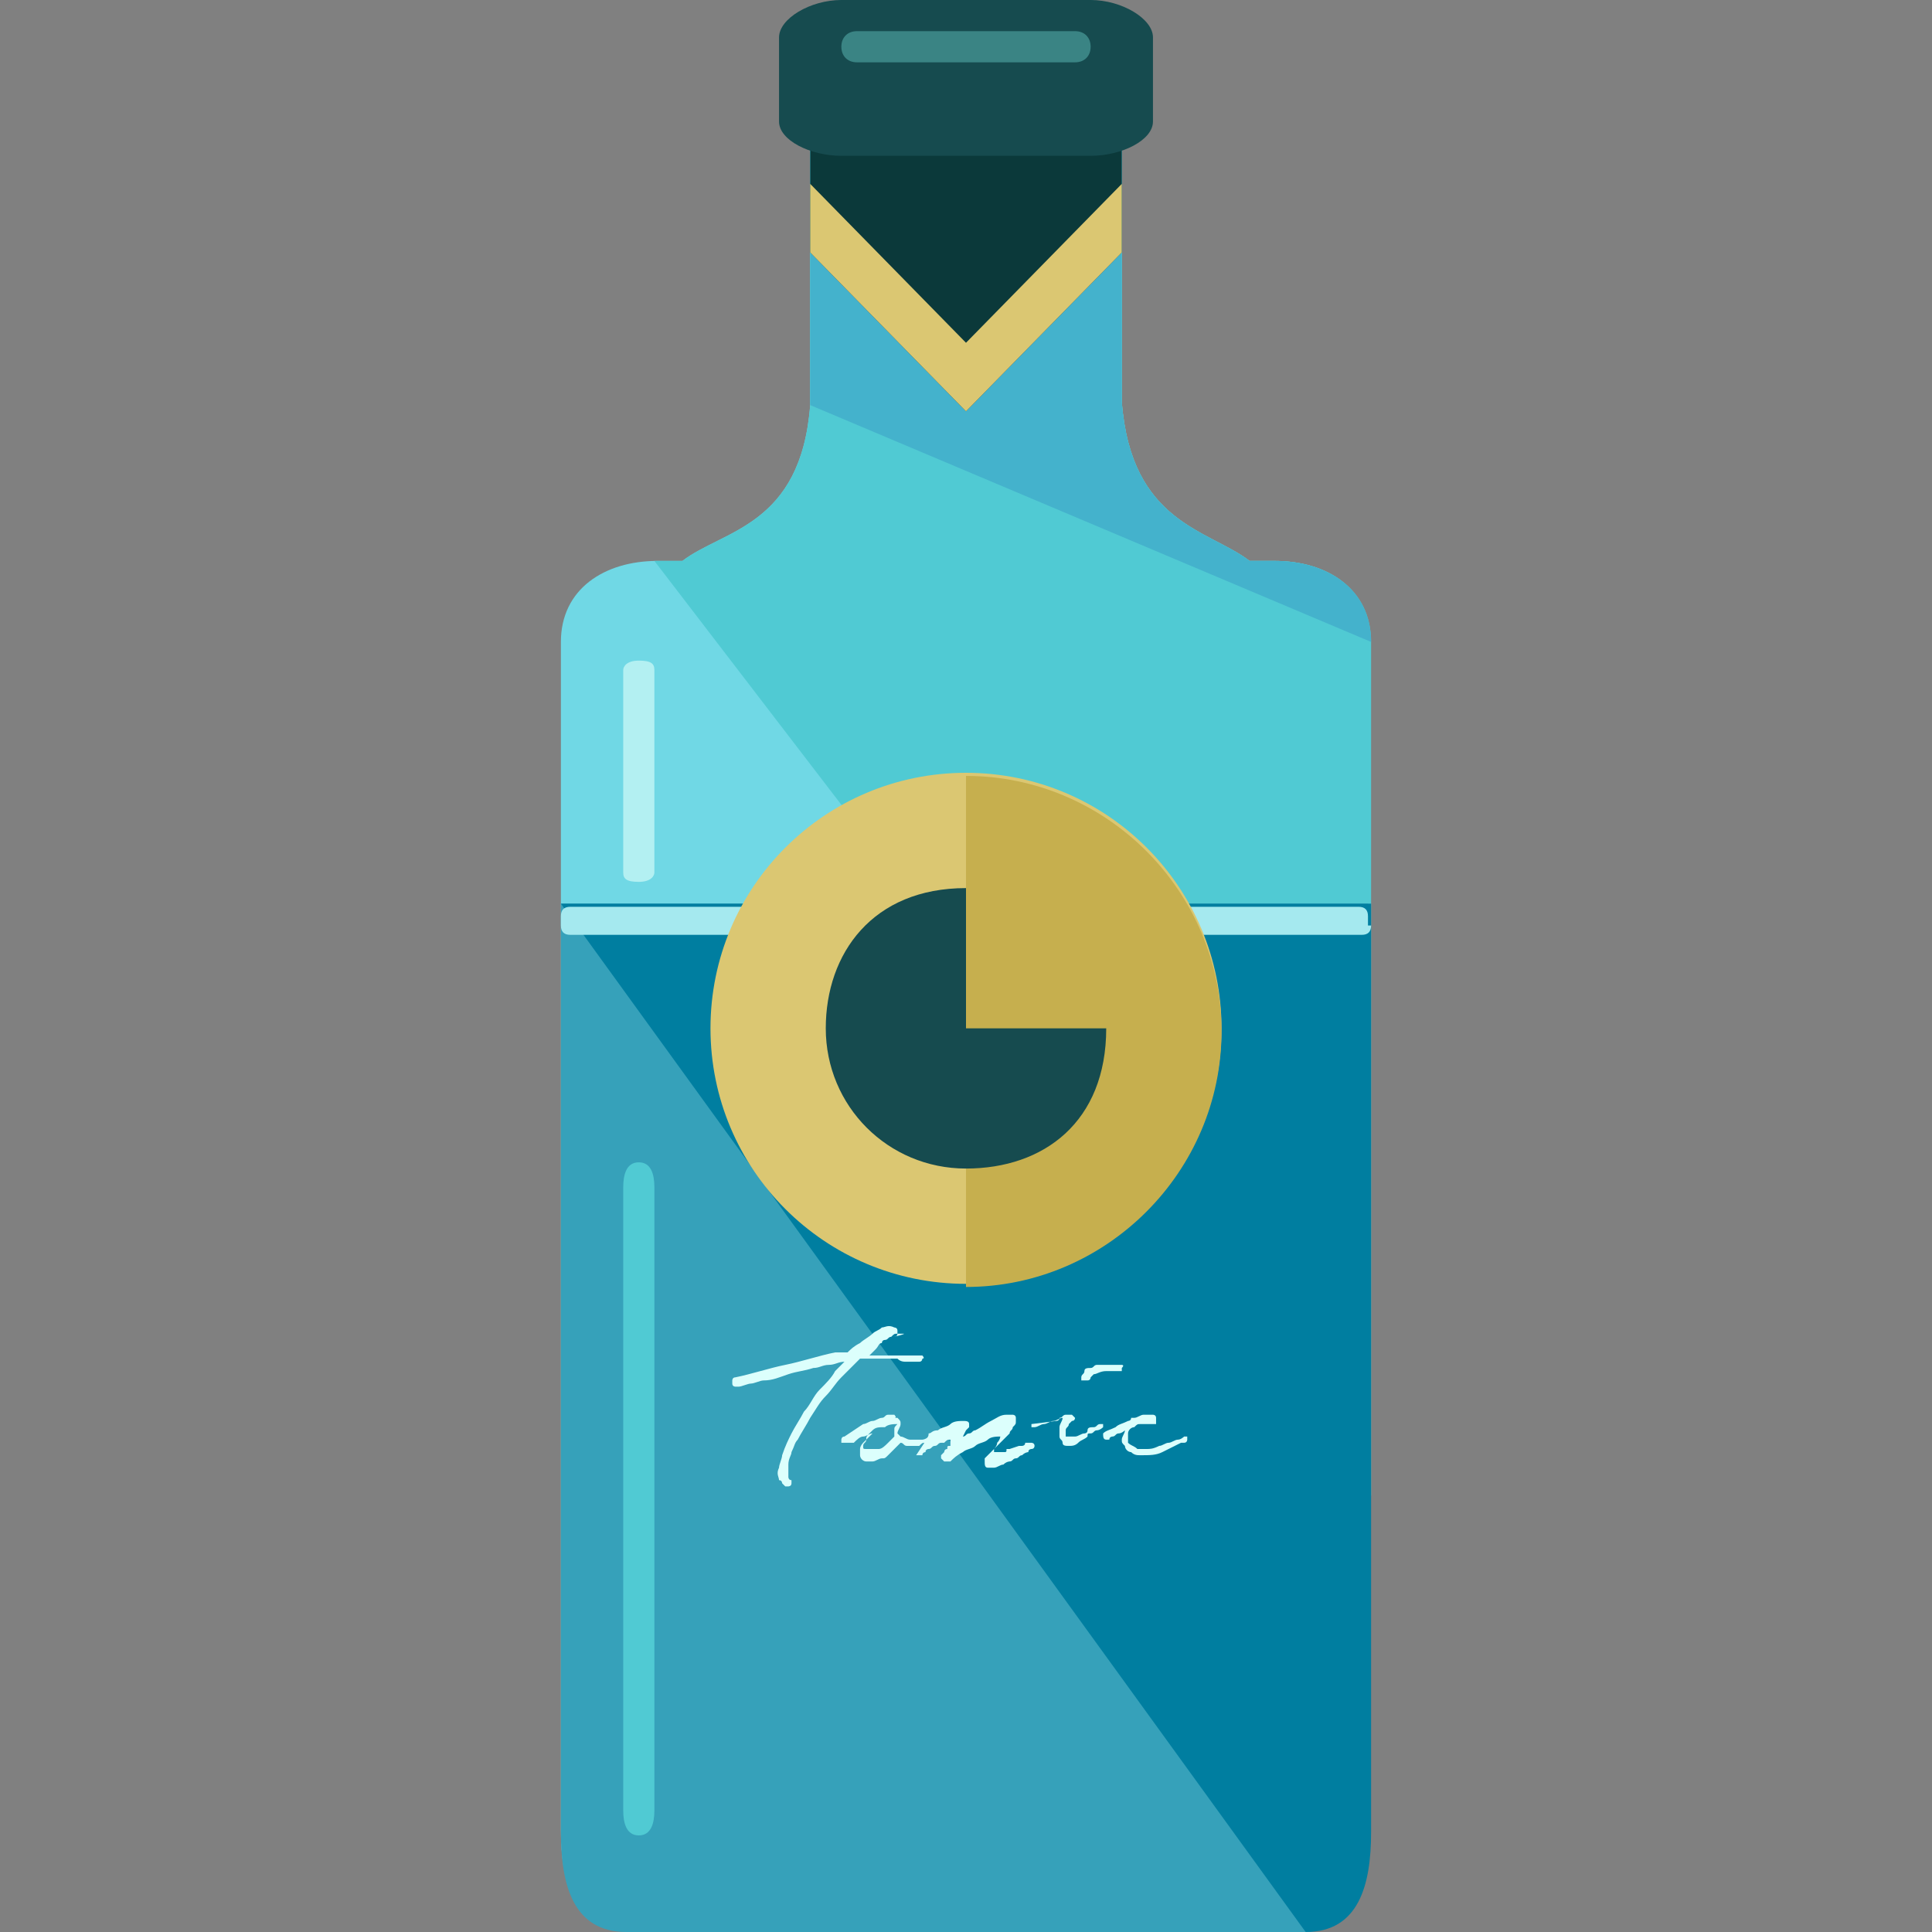 <?xml version="1.0" encoding="iso-8859-1"?>
<!-- Generator: Adobe Illustrator 19.0.0, SVG Export Plug-In . SVG Version: 6.00 Build 0)  -->
<svg version="1.1" id="Layer_1" xmlns="http://www.w3.org/2000/svg" xmlns:xlink="http://www.w3.org/1999/xlink" x="0px" y="0px"
	 viewBox="0 0 496 496" style="enable-background:new 0 0 496 496;" xml:space="preserve">
<rect x="0" y="0" width="496" height="496" fill="#808080" stroke="none"/>
<path style="fill:#70D8E5;" d="M327.2,144L327.2,144h-1.6c0,0,1.6,0,0,0h-4.8c-10.4-8-30.4-9.6-32.8-40.8l0,0V12.8
	c0-5.6-3.2-12.8-8.8-12.8h-62.4c-5.6,0-8.8,7.2-8.8,12.8V104l0,0c-2.4,31.2-22.4,32-32.8,40h-4.8c-1.6,0,0,0,0,0h-1.6l0,0
	c-13.6,0-24.8,7.2-24.8,20.8v304.8c0,13.6,3.2,25.6,16.8,25.6h173.6c13.6,0,16.8-12,16.8-25.6V164.8C352,151.2,340.8,144,327.2,144z
	"/>
<path style="fill:#50CAD3;" d="M352,384V164.8c0-13.6-11.2-20.8-24.8-20.8l0,0h-1.6c0,0,1.6,0,0,0h-4.8c-10.4-8-30.4-9.6-32.8-40.8
	l0,0V12.8c0-5.6-3.2-12.8-8.8-12.8h-62.4c-5.6,0-8.8,7.2-8.8,12.8V104l0,0c-2.4,31.2-22.4,32-32.8,40h-4.8c-1.6,0,0,0,0,0l0,0H168"
	/>
<path style="fill:#44B2CC;" d="M352,164.8c0-13.6-11.2-20.8-24.8-20.8h-1.6l0,0c0,0,1.6,0,0,0h-4.8c-10.4-8-30.4-9.6-32.8-40.8l0,0
	V12.8c0-5.6-3.2-12.8-8.8-12.8h-62.4c-5.6,0-8.8,7.2-8.8,12.8V104l0,0"/>
<path style="fill:#0B393A;" d="M248,105.6l40-40.8v-52c0-5.6-3.2-12.8-8.8-12.8h-62.4c-5.6,0-8.8,7.2-8.8,12.8v52L248,105.6z"/>
<polygon style="fill:#DBC772;" points="208,47.2 208,64.8 248,105.6 288,64.8 288,47.2 248,88 "/>
<path style="fill:#36A1BA;" d="M144,232v238.4c0,13.6,3.2,25.6,16.8,25.6h173.6c13.6,0,16.8-12,16.8-25.6V232H144z"/>
<path style="fill:#007EA0;" d="M335.2,496c13.6,0,16.8-12,16.8-25.6V232H144"/>
<path style="fill:#A5E9EF;" d="M352,237.6c0,1.6-0.8,2.4-2.4,2.4H146.4c-1.6,0-2.4-0.8-2.4-2.4v-2.4c0-1.6,0.8-2.4,2.4-2.4h202.4
	c1.6,0,2.4,0.8,2.4,2.4v2.4H352z"/>
<circle style="fill:#DBC772;" cx="248" cy="264" r="65.6"/>
<path style="fill:#C6AF4E;" d="M248,199.2c36,0,65.6,29.6,65.6,65.6S284,330.4,248,330.4"/>
<path style="fill:#164B4F;" d="M296,31.2c0,4.8-8,8.8-16,8.8h-64c-8,0-16-4-16-8.8V9.6c0-4.8,8-9.6,16-9.6h64c8,0,16,4.8,16,9.6
	V31.2z"/>
<path style="fill:#50CAD3;" d="M168,464.8c0,3.2-0.8,6.4-4,6.4l0,0c-3.2,0-4-3.2-4-6.4v-160c0-3.2,0.8-6.4,4-6.4l0,0
	c3.2,0,4,3.2,4,6.4V464.8z"/>
<path style="fill:#B3F0F2;" d="M168,224c0,0.8-0.8,2.4-4,2.4l0,0c-3.2,0-4-0.8-4-2.4v-52c0-0.8,0.8-2.4,4-2.4l0,0c3.2,0,4,0.8,4,2.4
	V224z"/>
<path style="fill:#164B4F;" d="M248,264v-36c-24,0-36,16.8-36,36c0,20,16,36,36,36s36-12,36-36H248z"/>
<g>
	<path style="fill:#DCFFFC;" d="M232,342.4c0,0-0.8,0-1.6,0c-0.8,0-0.8,0-1.6,0.8c-0.8,0-0.8,0.8-1.6,0.8c-0.8,0-0.8,0.8-0.8,0.8
		c-0.8,0-0.8,0.8-1.6,1.6c-0.8,0.8-0.8,0.8-1.6,1.6c0.8,0,2.4,0,3.2,0c0.8,0,2.4,0,3.2,0c0.8,0,2.4,0,3.2,0c0.8,0,2.4,0,3.2,0h0.8
		c0,0,0.8,0.8,0,0.8c0,0,0,0.8-0.8,0.8h-0.8c-0.8,0-1.6,0-2.4,0s-1.6,0-2.4-0.8c-0.8,0-2.4,0-3.2,0c-0.8,0-2.4,0-3.2,0
		c-0.8,0-1.6,0-1.6,0c-0.8,0-0.8,0-1.6,0c-1.6,1.6-3.2,3.2-4.8,4.8c-1.6,1.6-2.4,3.2-4,4.8c-1.6,1.6-2.4,3.2-4,5.6
		c-0.8,1.6-2.4,4-3.2,5.6c-0.8,0.8-0.8,1.6-1.6,3.2c0,0.8-0.8,1.6-0.8,3.2c0,0.8,0,0.8,0,1.6c0,0.8,0,0.8,0,1.6c0,0,0,0.8,0.8,0.8
		v0.8c0,0.8-0.8,0.8-0.8,0.8h-0.8l-0.8-0.8c0,0,0-0.8-0.8-0.8c0-0.8-0.8-1.6,0-3.2c0-0.8,0.8-2.4,0.8-3.2c0.8-2.4,1.6-4,2.4-5.6
		s2.4-4,3.2-5.6c1.6-1.6,2.4-4,4-5.6s3.2-3.2,4-4.8l2.4-2.4c-1.6,0-2.4,0.8-4,0.8s-2.4,0.8-4,0.8c-2.4,0.8-4,0.8-6.4,1.6
		c-2.4,0.8-4,1.6-6.4,1.6c-0.8,0-2.4,0.8-3.2,0.8c-0.8,0-2.4,0.8-3.2,0.8h-0.8c0,0-0.8,0-0.8-0.8v-0.8c0,0,0-0.8,0.8-0.8
		c4-0.8,8.8-2.4,12.8-3.2c4-0.8,8.8-2.4,12.8-3.2c0.8,0,0.8,0,1.6,0c0.8,0,0.8,0,1.6,0c0.8-0.8,1.6-1.6,3.2-2.4
		c0.8-0.8,2.4-1.6,3.2-2.4c0.8-0.8,1.6-0.8,2.4-1.6c0.8,0,1.6-0.8,3.2,0c0,0,0.8,0,0.8,0.8v0.8c0,0,0,0.8-0.8,0.8
		C232.8,342.4,232,342.4,232,342.4z"/>
	<path style="fill:#DCFFFC;" d="M221.6,365.6c0.8,0,1.6-0.8,2.4-0.8c0.8,0,1.6-0.8,2.4-0.8c0.8,0,0.8-0.8,1.6-0.8c0.8,0,0.8,0,1.6,0
		c0,0,0.8,0.8,0,0.8h0.8c0.8,0.8,0.8,0.8,0.8,1.6c0,0.8-0.8,1.6-0.8,2.4c0,0,0,0,0.8,0.8c0.8,0,1.6,0.8,2.4,0.8c0.8,0,1.6,0,2.4,0
		h0.8c0,0,0.8,0,1.6-0.8c0.8-0.8,0.8,0,0.8,0h0.8v0.8c0,0-0.8,0-0.8,0.8h-0.8h-0.8c-0.8,0-0.8,0-1.6,0.8c-0.8,0-1.6,0-1.6,0
		c-0.8,0-1.6,0-1.6,0c-0.8,0-0.8-0.8-1.6-0.8l-1.6,1.6c-0.8,0.8-0.8,0.8-1.6,1.6c-0.8,0.8-0.8,0.8-1.6,0.8c-0.8,0-1.6,0.8-2.4,0.8
		s-1.6,0-1.6,0c-0.8,0-1.6-0.8-1.6-1.6c0-0.8,0-0.8,0-1.6c0-0.8,0.8-1.6,0.8-1.6c0.8-0.8,0.8-0.8,1.6-1.6l0.8-0.8
		c-0.8,0-1.6,0.8-2.4,0.8s-1.6,0.8-2.4,1.6c0,0,0,0-0.8,0h-0.8h-0.8c0,0,0,0-0.8,0c0,0,0,0,0-0.8c0,0,0-0.8,0.8-0.8L221.6,365.6z
		 M224,367.2l-0.8,0.8c-0.8,0.8-0.8,0.8-0.8,1.6c0,0.8-0.8,0.8-0.8,1.6c0,0.8,0,0.8,0.8,0.8c0.8,0,1.6,0,3.2,0
		c0.8,0,1.6-0.8,2.4-1.6l0.8-0.8l0.8-0.8c0-0.8,0-0.8,0-1.6c0-0.8,0-0.8,0.8-1.6c-0.8,0-2.4,0-3.2,0.8
		C225.6,366.4,224.8,366.4,224,367.2z"/>
	<path style="fill:#DCFFFC;" d="M238.4,368c0.8,0,0.8-0.8,2.4-0.8c0.8-0.8,2.4-0.8,3.2-1.6c0.8-0.8,2.4-0.8,3.2-0.8
		c0.8,0,1.6,0,1.6,0.8v0.8l-0.8,0.8l-0.8,1.6c0.8,0,0.8-0.8,1.6-0.8s0.8-0.8,1.6-0.8c1.6-0.8,2.4-1.6,4-2.4s2.4-1.6,4-1.6
		c0.8,0,0.8,0,1.6,0c0,0,0.8,0,0.8,0.8v0.8c0,0.8,0,0.8-0.8,1.6c0,0.8-0.8,0.8-0.8,1.6c-0.8,0.8-0.8,0.8-1.6,1.6c0,0,0,0-0.8,0.8
		l-0.8,0.8l-0.8,0.8v0.8h0.8c0.8,0,0.8,0,1.6,0c0.8,0,0.8,0,0.8-0.8h0.8l2.4-0.8c0,0,0,0,0.8,0c0,0,0.8,0,0.8-0.8h0.8h0.8
		c0,0,0.8,0,0.8,0.8c0,0,0,0.8-0.8,0.8c0,0-0.8,0-0.8,0.8c0,0-0.8,0-1.6,0.8c-0.8,0-0.8,0.8-1.6,0.8c-0.8,0-0.8,0.8-1.6,0.8
		c0,0-0.8,0-1.6,0.8c-0.8,0-1.6,0.8-2.4,0.8s-1.6,0-1.6,0c-0.8,0-0.8-0.8-0.8-1.6v-0.8l0.8-0.8l0.8-0.8l0.8-0.8c0,0,0.8-0.8,0.8-1.6
		c0.8-0.8,0.8-1.6,0.8-1.6c-0.8,0-2.4,0-3.2,0.8c-0.8,0.8-2.4,0.8-3.2,1.6c-0.8,0.8-2.4,0.8-3.2,1.6c-1.6,0.8-2.4,1.6-3.2,2.4h-0.8
		h-0.8c0,0,0,0-0.8-0.8v-0.8l0.8-0.8c0,0,0-0.8,0.8-0.8c0-0.8,0-0.8,0.8-0.8v-0.8v-0.8c-0.8,0-0.8,0-1.6,0.8c-0.8,0-0.8,0-0.8,0
		c-0.8,0-0.8,0.8-1.6,0.8c-0.8,0-0.8,0.8-1.6,0.8c0,0-0.8,0-0.8,0.8c0,0-0.8,0-0.8,0.8H236c0,0,0,0-0.8,0
		C238.4,368.8,238.4,368.8,238.4,368L238.4,368z"/>
	<path style="fill:#DCFFFC;" d="M271.2,364.8c0,0,0.8,0,0.8-0.8c0.8,0,0.8-0.8,1.6-0.8c0.8,0,0.8,0,1.6,0l0.8,0.8c0,0,0,0.8-0.8,0.8
		l-0.8,0.8c0,0.8-0.8,0.8-0.8,1.6c0,0.8,0,1.6,0,1.6c0.8,0,1.6,0,2.4,0s1.6-0.8,2.4-0.8c0,0,0.8,0,0.8-0.8s0.8-0.8,1.6-0.8
		c0.8,0,0.8-0.8,1.6-0.8c0.8,0,0.8,0,0.8,0v0.8c0,0-0.8,0.8-1.6,0.8c-0.8,0-0.8,0.8-1.6,0.8c-0.8,0-0.8,0-0.8,0.8
		c-0.8,0.8-1.6,0.8-2.4,1.6c-0.8,0.8-1.6,0.8-2.4,0.8s-1.6,0-1.6-0.8s-0.8-0.8-0.8-1.6c0-0.8,0-1.6,0-2.4s0.8-1.6,0.8-2.4
		c-0.8,0-1.6,0.8-2.4,0.8s-1.6,0.8-2.4,0.8s-1.6,0.8-2.4,0.8s-0.8,0-0.8,0v-0.8L271.2,364.8z M277.6,353.6c0-0.8,0.8-0.8,0.8-1.6
		s0.8-0.8,1.6-0.8c0.8,0,0.8-0.8,1.6-0.8c0.8,0,0.8,0,1.6,0c1.6,0,3.2,0,4,0h0.8c0,0,0.8,0,0,0.8c0,0,0,0,0,0.8c0,0,0,0-0.8,0
		s-2.4,0-3.2,0c-1.6,0-2.4,0.8-3.2,0.8l-0.8,0.8c0,0,0,0.8-0.8,0.8c0,0-0.8,0-1.6,0C277.6,354.4,277.6,353.6,277.6,353.6z"/>
	<path style="fill:#DCFFFC;" d="M283.2,368c0.8-0.8,1.6-0.8,3.2-1.6c0.8-0.8,1.6-0.8,3.2-1.6c0,0,0.8,0,0.8-0.8h0.8
		c0.8,0,1.6-0.8,2.4-0.8s1.6,0,2.4,0c0,0,0.8,0,0.8,0.8v0.8v0.8c0,0,0,0-0.8,0h-0.8h-0.8c-0.8,0-0.8,0-1.6,0c-0.8,0-0.8,0-1.6,0.8
		c-0.8,0-1.6,0.8-1.6,1.6c0,0.8,0,1.6,0,2.4c0.8,0.8,1.6,0.8,2.4,1.6c0.8,0,1.6,0,2.4,0s1.6,0,3.2-0.8c0.8,0,1.6-0.8,2.4-0.8
		s1.6-0.8,2.4-0.8s1.6-0.8,1.6-0.8h0.8v0.8c0,0,0,0.8-0.8,0.8s-0.8,0-0.8,0c-1.6,0.8-3.2,1.6-4.8,2.4c-1.6,0.8-3.2,0.8-5.6,0.8
		c-0.8,0-1.6,0-2.4-0.8c-0.8,0-1.6-0.8-1.6-1.6c-0.8-0.8-0.8-0.8-0.8-1.6c0-0.8,0.8-1.6,0.8-2.4l0,0c0,0-0.8,0.8-1.6,0.8
		c-0.8,0-0.8,0.8-1.6,0.8c0,0-0.8,0-0.8,0.8H284C283.2,369.6,283.2,368.8,283.2,368C282.4,368,283.2,368,283.2,368z"/>
</g>
<path style="fill:#3A8484;" d="M280,12c0,2.4-1.6,4-4,4h-56c-2.4,0-4-1.6-4-4l0,0c0-2.4,1.6-4,4-4h56C278.4,8,280,9.6,280,12L280,12
	z"/>
<g>
</g>
<g>
</g>
<g>
</g>
<g>
</g>
<g>
</g>
<g>
</g>
<g>
</g>
<g>
</g>
<g>
</g>
<g>
</g>
<g>
</g>
<g>
</g>
<g>
</g>
<g>
</g>
<g>
</g>
</svg>
